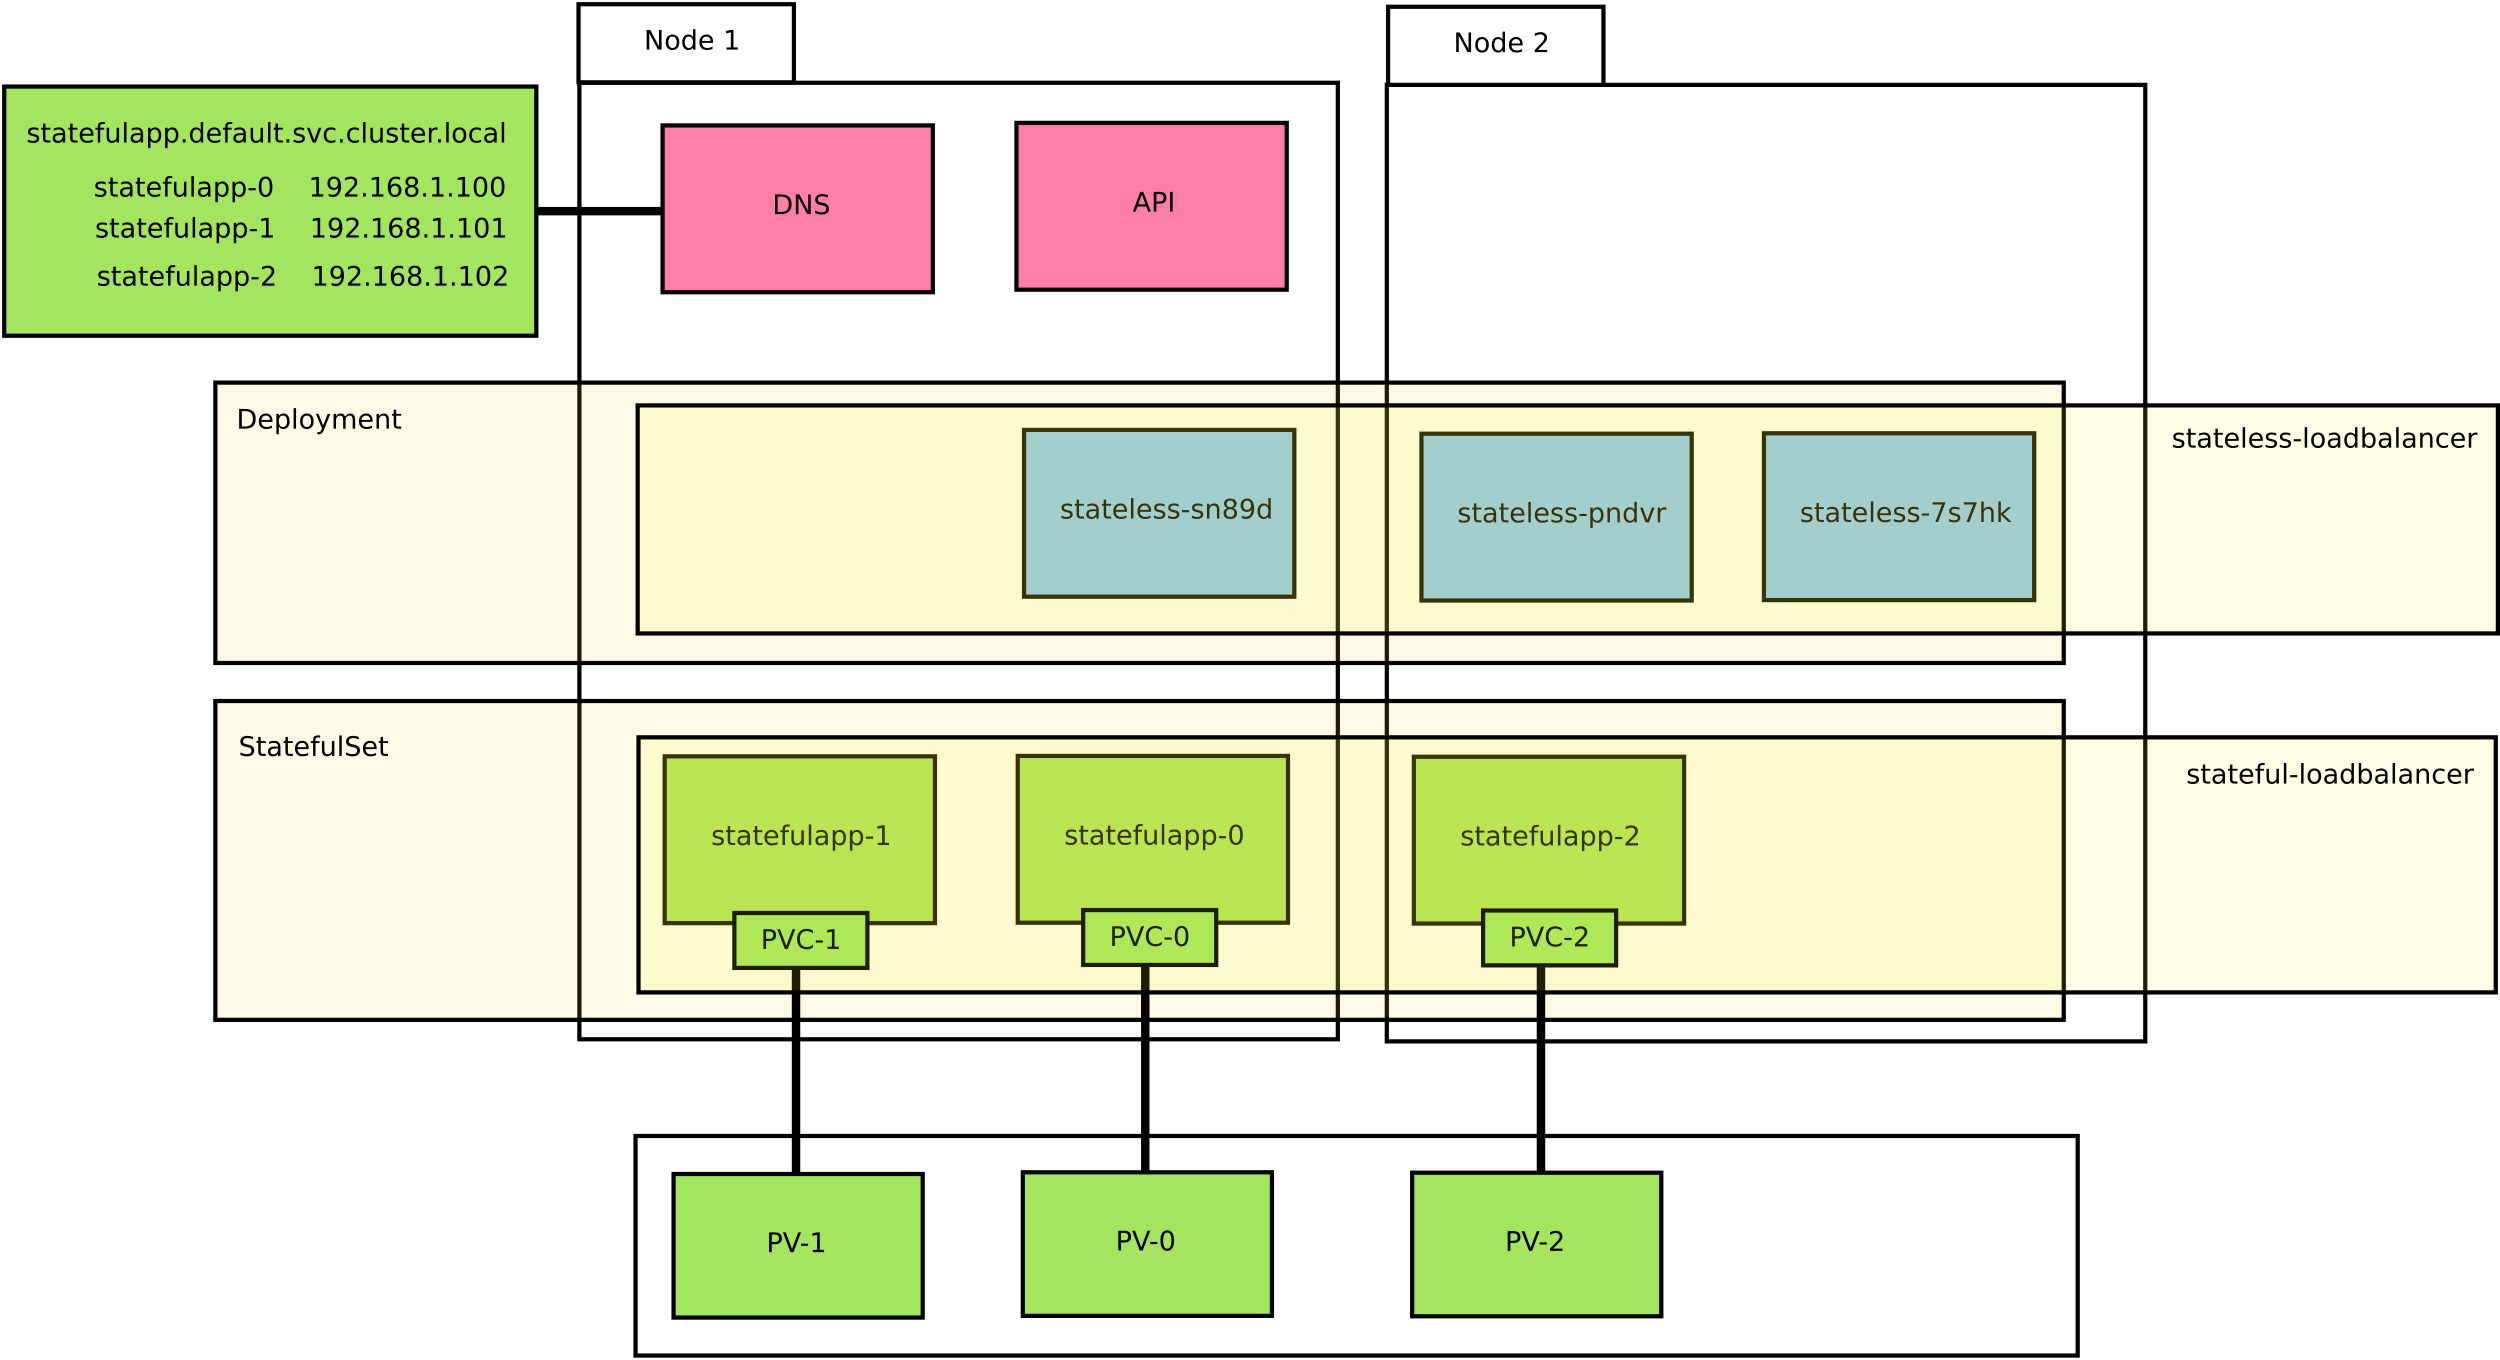 <?xml version="1.0" encoding="UTF-8"?>
<svg xmlns="http://www.w3.org/2000/svg" xmlns:xlink="http://www.w3.org/1999/xlink" width="1184pt" height="644pt" viewBox="0 0 1184 644" version="1.1">
<defs>
<g>
<symbol overflow="visible" id="glyph0-0">
<path style="stroke:none;" d="M 0.641 2.266 L 0.641 -9.016 L 7.031 -9.016 L 7.031 2.266 Z M 1.359 1.547 L 6.328 1.547 L 6.328 -8.297 L 1.359 -8.297 Z M 1.359 1.547 "/>
</symbol>
<symbol overflow="visible" id="glyph0-1">
<path style="stroke:none;" d="M 1.25 -9.328 L 2.953 -9.328 L 7.094 -1.531 L 7.094 -9.328 L 8.312 -9.328 L 8.312 0 L 6.609 0 L 2.484 -7.797 L 2.484 0 L 1.25 0 Z M 1.25 -9.328 "/>
</symbol>
<symbol overflow="visible" id="glyph0-2">
<path style="stroke:none;" d="M 3.922 -6.188 C 3.305 -6.188 2.816 -5.945 2.453 -5.469 C 2.098 -4.988 1.922 -4.332 1.922 -3.5 C 1.922 -2.656 2.098 -1.992 2.453 -1.516 C 2.805 -1.035 3.297 -0.797 3.922 -0.797 C 4.535 -0.797 5.02 -1.035 5.375 -1.516 C 5.727 -2.004 5.906 -2.664 5.906 -3.5 C 5.906 -4.32 5.727 -4.973 5.375 -5.453 C 5.02 -5.941 4.535 -6.188 3.922 -6.188 Z M 3.922 -7.172 C 4.922 -7.172 5.703 -6.844 6.266 -6.188 C 6.836 -5.539 7.125 -4.645 7.125 -3.5 C 7.125 -2.352 6.836 -1.453 6.266 -0.797 C 5.703 -0.141 4.922 0.188 3.922 0.188 C 2.91 0.188 2.117 -0.141 1.547 -0.797 C 0.984 -1.453 0.703 -2.352 0.703 -3.5 C 0.703 -4.645 0.984 -5.539 1.547 -6.188 C 2.117 -6.844 2.91 -7.172 3.922 -7.172 Z M 3.922 -7.172 "/>
</symbol>
<symbol overflow="visible" id="glyph0-3">
<path style="stroke:none;" d="M 5.812 -5.938 L 5.812 -9.719 L 6.953 -9.719 L 6.953 0 L 5.812 0 L 5.812 -1.047 C 5.57 -0.629 5.266 -0.316 4.891 -0.109 C 4.523 0.086 4.082 0.188 3.562 0.188 C 2.719 0.188 2.031 -0.148 1.5 -0.828 C 0.969 -1.504 0.703 -2.395 0.703 -3.5 C 0.703 -4.594 0.969 -5.477 1.5 -6.156 C 2.031 -6.832 2.719 -7.172 3.562 -7.172 C 4.082 -7.172 4.523 -7.066 4.891 -6.859 C 5.266 -6.66 5.57 -6.352 5.812 -5.938 Z M 1.891 -3.5 C 1.891 -2.645 2.062 -1.977 2.406 -1.5 C 2.758 -1.02 3.238 -0.781 3.844 -0.781 C 4.457 -0.781 4.938 -1.02 5.281 -1.5 C 5.633 -1.977 5.812 -2.645 5.812 -3.5 C 5.812 -4.344 5.633 -5.004 5.281 -5.484 C 4.938 -5.961 4.457 -6.203 3.844 -6.203 C 3.238 -6.203 2.758 -5.961 2.406 -5.484 C 2.062 -5.004 1.891 -4.344 1.891 -3.5 Z M 1.891 -3.5 "/>
</symbol>
<symbol overflow="visible" id="glyph0-4">
<path style="stroke:none;" d="M 7.188 -3.781 L 7.188 -3.219 L 1.906 -3.219 C 1.957 -2.426 2.195 -1.82 2.625 -1.406 C 3.051 -1 3.645 -0.797 4.406 -0.797 C 4.844 -0.797 5.27 -0.848 5.688 -0.953 C 6.102 -1.066 6.516 -1.227 6.922 -1.438 L 6.922 -0.359 C 6.516 -0.18 6.094 -0.047 5.656 0.047 C 5.219 0.141 4.781 0.188 4.344 0.188 C 3.219 0.188 2.328 -0.133 1.672 -0.781 C 1.023 -1.438 0.703 -2.32 0.703 -3.438 C 0.703 -4.582 1.008 -5.488 1.625 -6.156 C 2.25 -6.832 3.086 -7.172 4.141 -7.172 C 5.078 -7.172 5.816 -6.863 6.359 -6.25 C 6.91 -5.645 7.188 -4.82 7.188 -3.781 Z M 6.047 -4.125 C 6.035 -4.75 5.859 -5.25 5.516 -5.625 C 5.172 -6 4.719 -6.188 4.156 -6.188 C 3.508 -6.188 2.992 -6.004 2.609 -5.641 C 2.223 -5.285 2 -4.781 1.938 -4.125 Z M 6.047 -4.125 "/>
</symbol>
<symbol overflow="visible" id="glyph0-5">
<path style="stroke:none;" d=""/>
</symbol>
<symbol overflow="visible" id="glyph0-6">
<path style="stroke:none;" d="M 1.594 -1.062 L 3.656 -1.062 L 3.656 -8.172 L 1.406 -7.734 L 1.406 -8.875 L 3.641 -9.328 L 4.906 -9.328 L 4.906 -1.062 L 6.953 -1.062 L 6.953 0 L 1.594 0 Z M 1.594 -1.062 "/>
</symbol>
<symbol overflow="visible" id="glyph0-7">
<path style="stroke:none;" d="M 2.453 -1.062 L 6.859 -1.062 L 6.859 0 L 0.938 0 L 0.938 -1.062 C 1.414 -1.562 2.066 -2.227 2.891 -3.062 C 3.723 -3.895 4.242 -4.43 4.453 -4.672 C 4.859 -5.129 5.141 -5.516 5.297 -5.828 C 5.461 -6.141 5.547 -6.445 5.547 -6.75 C 5.547 -7.25 5.367 -7.656 5.016 -7.969 C 4.672 -8.281 4.219 -8.438 3.656 -8.438 C 3.258 -8.438 2.844 -8.363 2.406 -8.219 C 1.969 -8.082 1.5 -7.879 1 -7.609 L 1 -8.875 C 1.508 -9.082 1.984 -9.238 2.422 -9.344 C 2.867 -9.445 3.273 -9.5 3.641 -9.5 C 4.609 -9.5 5.379 -9.254 5.953 -8.766 C 6.523 -8.285 6.812 -7.641 6.812 -6.828 C 6.812 -6.453 6.738 -6.094 6.594 -5.75 C 6.445 -5.406 6.188 -5 5.812 -4.531 C 5.707 -4.406 5.375 -4.055 4.812 -3.484 C 4.258 -2.91 3.473 -2.102 2.453 -1.062 Z M 2.453 -1.062 "/>
</symbol>
<symbol overflow="visible" id="glyph0-8">
<path style="stroke:none;" d="M 4.375 -8.078 L 2.656 -3.438 L 6.094 -3.438 Z M 3.656 -9.328 L 5.094 -9.328 L 8.641 0 L 7.328 0 L 6.484 -2.391 L 2.281 -2.391 L 1.438 0 L 0.094 0 Z M 3.656 -9.328 "/>
</symbol>
<symbol overflow="visible" id="glyph0-9">
<path style="stroke:none;" d="M 2.516 -8.297 L 2.516 -4.781 L 4.109 -4.781 C 4.691 -4.781 5.145 -4.93 5.469 -5.234 C 5.789 -5.547 5.953 -5.984 5.953 -6.547 C 5.953 -7.098 5.789 -7.523 5.469 -7.828 C 5.145 -8.141 4.691 -8.297 4.109 -8.297 Z M 1.25 -9.328 L 4.109 -9.328 C 5.148 -9.328 5.938 -9.086 6.469 -8.609 C 7.008 -8.141 7.281 -7.453 7.281 -6.547 C 7.281 -5.617 7.008 -4.922 6.469 -4.453 C 5.938 -3.984 5.148 -3.75 4.109 -3.75 L 2.516 -3.75 L 2.516 0 L 1.25 0 Z M 1.25 -9.328 "/>
</symbol>
<symbol overflow="visible" id="glyph0-10">
<path style="stroke:none;" d="M 1.25 -9.328 L 2.516 -9.328 L 2.516 0 L 1.25 0 Z M 1.25 -9.328 "/>
</symbol>
<symbol overflow="visible" id="glyph0-11">
<path style="stroke:none;" d="M 2.516 -8.297 L 2.516 -1.031 L 4.047 -1.031 C 5.328 -1.031 6.266 -1.32 6.859 -1.906 C 7.461 -2.488 7.766 -3.41 7.766 -4.672 C 7.766 -5.922 7.461 -6.836 6.859 -7.422 C 6.266 -8.004 5.328 -8.297 4.047 -8.297 Z M 1.25 -9.328 L 3.844 -9.328 C 5.656 -9.328 6.984 -8.953 7.828 -8.203 C 8.672 -7.453 9.094 -6.273 9.094 -4.672 C 9.094 -3.066 8.664 -1.883 7.812 -1.125 C 6.969 -0.375 5.645 0 3.844 0 L 1.25 0 Z M 1.25 -9.328 "/>
</symbol>
<symbol overflow="visible" id="glyph0-12">
<path style="stroke:none;" d="M 6.844 -9.016 L 6.844 -7.797 C 6.363 -8.023 5.91 -8.191 5.484 -8.297 C 5.066 -8.41 4.66 -8.469 4.266 -8.469 C 3.578 -8.469 3.047 -8.332 2.672 -8.062 C 2.297 -7.801 2.109 -7.426 2.109 -6.938 C 2.109 -6.52 2.234 -6.207 2.484 -6 C 2.734 -5.789 3.203 -5.625 3.891 -5.5 L 4.656 -5.344 C 5.594 -5.156 6.285 -4.836 6.734 -4.391 C 7.18 -3.941 7.406 -3.336 7.406 -2.578 C 7.406 -1.672 7.102 -0.984 6.5 -0.516 C 5.895 -0.047 5.008 0.188 3.844 0.188 C 3.395 0.188 2.922 0.133 2.422 0.031 C 1.93 -0.07 1.414 -0.219 0.875 -0.406 L 0.875 -1.719 C 1.395 -1.426 1.898 -1.207 2.391 -1.062 C 2.879 -0.914 3.363 -0.844 3.844 -0.844 C 4.562 -0.844 5.113 -0.984 5.5 -1.266 C 5.895 -1.547 6.094 -1.953 6.094 -2.484 C 6.094 -2.941 5.953 -3.297 5.672 -3.547 C 5.391 -3.805 4.926 -4.004 4.281 -4.141 L 3.516 -4.281 C 2.578 -4.469 1.895 -4.758 1.469 -5.156 C 1.051 -5.562 0.844 -6.117 0.844 -6.828 C 0.844 -7.66 1.133 -8.312 1.719 -8.781 C 2.301 -9.258 3.102 -9.5 4.125 -9.5 C 4.562 -9.5 5.004 -9.457 5.453 -9.375 C 5.91 -9.301 6.375 -9.18 6.844 -9.016 Z M 6.844 -9.016 "/>
</symbol>
<symbol overflow="visible" id="glyph0-13">
<path style="stroke:none;" d="M 5.672 -6.797 L 5.672 -5.703 C 5.348 -5.867 5.008 -5.992 4.656 -6.078 C 4.301 -6.16 3.938 -6.203 3.562 -6.203 C 3 -6.203 2.57 -6.113 2.281 -5.938 C 2 -5.77 1.859 -5.508 1.859 -5.156 C 1.859 -4.883 1.957 -4.672 2.156 -4.516 C 2.363 -4.367 2.773 -4.227 3.391 -4.094 L 3.781 -4 C 4.602 -3.832 5.188 -3.586 5.531 -3.266 C 5.875 -2.941 6.047 -2.5 6.047 -1.938 C 6.047 -1.281 5.785 -0.758 5.266 -0.375 C 4.754 0 4.051 0.188 3.156 0.188 C 2.781 0.188 2.391 0.148 1.984 0.078 C 1.578 0.004 1.145 -0.102 0.688 -0.25 L 0.688 -1.438 C 1.113 -1.219 1.531 -1.051 1.938 -0.938 C 2.352 -0.832 2.766 -0.781 3.172 -0.781 C 3.711 -0.781 4.129 -0.875 4.422 -1.062 C 4.711 -1.25 4.859 -1.508 4.859 -1.844 C 4.859 -2.156 4.754 -2.395 4.547 -2.562 C 4.336 -2.727 3.875 -2.891 3.156 -3.047 L 2.766 -3.141 C 2.047 -3.285 1.531 -3.516 1.219 -3.828 C 0.906 -4.141 0.75 -4.566 0.75 -5.109 C 0.75 -5.766 0.977 -6.27 1.438 -6.625 C 1.906 -6.988 2.57 -7.172 3.438 -7.172 C 3.852 -7.172 4.25 -7.141 4.625 -7.078 C 5 -7.016 5.348 -6.922 5.672 -6.797 Z M 5.672 -6.797 "/>
</symbol>
<symbol overflow="visible" id="glyph0-14">
<path style="stroke:none;" d="M 2.344 -8.984 L 2.344 -7 L 4.719 -7 L 4.719 -6.109 L 2.344 -6.109 L 2.344 -2.312 C 2.344 -1.738 2.422 -1.367 2.578 -1.203 C 2.734 -1.047 3.051 -0.969 3.531 -0.969 L 4.719 -0.969 L 4.719 0 L 3.531 0 C 2.645 0 2.031 -0.164 1.688 -0.5 C 1.352 -0.832 1.188 -1.438 1.188 -2.312 L 1.188 -6.109 L 0.344 -6.109 L 0.344 -7 L 1.188 -7 L 1.188 -8.984 Z M 2.344 -8.984 "/>
</symbol>
<symbol overflow="visible" id="glyph0-15">
<path style="stroke:none;" d="M 4.391 -3.516 C 3.461 -3.516 2.816 -3.406 2.453 -3.188 C 2.098 -2.977 1.922 -2.617 1.922 -2.109 C 1.922 -1.703 2.051 -1.379 2.312 -1.141 C 2.582 -0.898 2.953 -0.781 3.422 -0.781 C 4.055 -0.781 4.566 -1.004 4.953 -1.453 C 5.336 -1.91 5.531 -2.516 5.531 -3.266 L 5.531 -3.516 Z M 6.672 -4 L 6.672 0 L 5.531 0 L 5.531 -1.062 C 5.27 -0.633 4.941 -0.316 4.547 -0.109 C 4.16 0.086 3.68 0.188 3.109 0.188 C 2.391 0.188 1.816 -0.016 1.391 -0.422 C 0.973 -0.828 0.766 -1.363 0.766 -2.031 C 0.766 -2.82 1.023 -3.414 1.547 -3.812 C 2.078 -4.219 2.867 -4.422 3.922 -4.422 L 5.531 -4.422 L 5.531 -4.531 C 5.531 -5.062 5.352 -5.469 5 -5.75 C 4.656 -6.039 4.172 -6.188 3.547 -6.188 C 3.141 -6.188 2.75 -6.141 2.375 -6.047 C 2 -5.953 1.633 -5.812 1.281 -5.625 L 1.281 -6.672 C 1.695 -6.836 2.102 -6.961 2.5 -7.047 C 2.895 -7.129 3.281 -7.172 3.656 -7.172 C 4.676 -7.172 5.43 -6.906 5.922 -6.375 C 6.422 -5.852 6.672 -5.062 6.672 -4 Z M 6.672 -4 "/>
</symbol>
<symbol overflow="visible" id="glyph0-16">
<path style="stroke:none;" d="M 1.203 -9.719 L 2.359 -9.719 L 2.359 0 L 1.203 0 Z M 1.203 -9.719 "/>
</symbol>
<symbol overflow="visible" id="glyph0-17">
<path style="stroke:none;" d="M 0.625 -4.016 L 4 -4.016 L 4 -3 L 0.625 -3 Z M 0.625 -4.016 "/>
</symbol>
<symbol overflow="visible" id="glyph0-18">
<path style="stroke:none;" d="M 1.047 -9.328 L 7.047 -9.328 L 7.047 -8.797 L 3.656 0 L 2.344 0 L 5.531 -8.266 L 1.047 -8.266 Z M 1.047 -9.328 "/>
</symbol>
<symbol overflow="visible" id="glyph0-19">
<path style="stroke:none;" d="M 7.016 -4.219 L 7.016 0 L 5.875 0 L 5.875 -4.188 C 5.875 -4.852 5.742 -5.348 5.484 -5.672 C 5.223 -6.004 4.836 -6.172 4.328 -6.172 C 3.703 -6.172 3.207 -5.973 2.844 -5.578 C 2.488 -5.18 2.312 -4.641 2.312 -3.953 L 2.312 0 L 1.156 0 L 1.156 -9.719 L 2.312 -9.719 L 2.312 -5.906 C 2.594 -6.332 2.914 -6.648 3.281 -6.859 C 3.656 -7.066 4.086 -7.172 4.578 -7.172 C 5.379 -7.172 5.984 -6.922 6.391 -6.422 C 6.805 -5.922 7.016 -5.188 7.016 -4.219 Z M 7.016 -4.219 "/>
</symbol>
<symbol overflow="visible" id="glyph0-20">
<path style="stroke:none;" d="M 1.156 -9.719 L 2.312 -9.719 L 2.312 -3.984 L 5.75 -7 L 7.219 -7 L 3.5 -3.719 L 7.375 0 L 5.875 0 L 2.312 -3.422 L 2.312 0 L 1.156 0 Z M 1.156 -9.719 "/>
</symbol>
<symbol overflow="visible" id="glyph0-21">
<path style="stroke:none;" d="M 2.312 -1.047 L 2.312 2.656 L 1.156 2.656 L 1.156 -7 L 2.312 -7 L 2.312 -5.938 C 2.562 -6.352 2.867 -6.66 3.234 -6.859 C 3.598 -7.066 4.039 -7.172 4.562 -7.172 C 5.406 -7.172 6.094 -6.832 6.625 -6.156 C 7.156 -5.477 7.422 -4.594 7.422 -3.5 C 7.422 -2.395 7.156 -1.504 6.625 -0.828 C 6.094 -0.148 5.406 0.188 4.562 0.188 C 4.039 0.188 3.598 0.086 3.234 -0.109 C 2.867 -0.316 2.562 -0.629 2.312 -1.047 Z M 6.234 -3.5 C 6.234 -4.344 6.055 -5.004 5.703 -5.484 C 5.359 -5.961 4.883 -6.203 4.281 -6.203 C 3.664 -6.203 3.18 -5.961 2.828 -5.484 C 2.484 -5.004 2.312 -4.344 2.312 -3.5 C 2.312 -2.645 2.484 -1.977 2.828 -1.5 C 3.18 -1.02 3.664 -0.781 4.281 -0.781 C 4.883 -0.781 5.359 -1.02 5.703 -1.5 C 6.055 -1.977 6.234 -2.645 6.234 -3.5 Z M 6.234 -3.5 "/>
</symbol>
<symbol overflow="visible" id="glyph0-22">
<path style="stroke:none;" d="M 7.016 -4.219 L 7.016 0 L 5.875 0 L 5.875 -4.188 C 5.875 -4.852 5.742 -5.348 5.484 -5.672 C 5.223 -6.004 4.836 -6.172 4.328 -6.172 C 3.703 -6.172 3.207 -5.973 2.844 -5.578 C 2.488 -5.18 2.312 -4.641 2.312 -3.953 L 2.312 0 L 1.156 0 L 1.156 -7 L 2.312 -7 L 2.312 -5.906 C 2.594 -6.332 2.914 -6.648 3.281 -6.859 C 3.656 -7.066 4.086 -7.172 4.578 -7.172 C 5.379 -7.172 5.984 -6.922 6.391 -6.422 C 6.805 -5.922 7.016 -5.188 7.016 -4.219 Z M 7.016 -4.219 "/>
</symbol>
<symbol overflow="visible" id="glyph0-23">
<path style="stroke:none;" d="M 0.375 -7 L 1.594 -7 L 3.781 -1.125 L 5.969 -7 L 7.188 -7 L 4.562 0 L 3 0 Z M 0.375 -7 "/>
</symbol>
<symbol overflow="visible" id="glyph0-24">
<path style="stroke:none;" d="M 5.266 -5.922 C 5.129 -5.992 4.984 -6.047 4.828 -6.078 C 4.68 -6.117 4.52 -6.141 4.344 -6.141 C 3.688 -6.141 3.18 -5.926 2.828 -5.5 C 2.484 -5.082 2.312 -4.477 2.312 -3.688 L 2.312 0 L 1.156 0 L 1.156 -7 L 2.312 -7 L 2.312 -5.906 C 2.562 -6.332 2.879 -6.648 3.266 -6.859 C 3.648 -7.066 4.117 -7.172 4.672 -7.172 C 4.754 -7.172 4.844 -7.164 4.938 -7.156 C 5.031 -7.145 5.133 -7.129 5.25 -7.109 Z M 5.266 -5.922 "/>
</symbol>
<symbol overflow="visible" id="glyph0-25">
<path style="stroke:none;" d="M 4.062 -4.438 C 3.469 -4.438 3 -4.273 2.656 -3.953 C 2.312 -3.629 2.141 -3.188 2.141 -2.625 C 2.141 -2.062 2.312 -1.617 2.656 -1.297 C 3 -0.973 3.469 -0.812 4.062 -0.812 C 4.664 -0.812 5.141 -0.973 5.484 -1.297 C 5.828 -1.617 6 -2.062 6 -2.625 C 6 -3.188 5.828 -3.629 5.484 -3.953 C 5.141 -4.273 4.664 -4.438 4.062 -4.438 Z M 2.812 -4.969 C 2.27 -5.102 1.848 -5.352 1.547 -5.719 C 1.242 -6.094 1.094 -6.547 1.094 -7.078 C 1.094 -7.828 1.359 -8.414 1.891 -8.844 C 2.422 -9.281 3.145 -9.5 4.062 -9.5 C 5 -9.5 5.727 -9.281 6.25 -8.844 C 6.781 -8.414 7.047 -7.828 7.047 -7.078 C 7.047 -6.547 6.895 -6.094 6.594 -5.719 C 6.289 -5.352 5.875 -5.102 5.344 -4.969 C 5.945 -4.82 6.414 -4.539 6.75 -4.125 C 7.094 -3.719 7.266 -3.219 7.266 -2.625 C 7.266 -1.719 6.988 -1.02 6.438 -0.531 C 5.883 -0.051 5.094 0.188 4.062 0.188 C 3.039 0.188 2.254 -0.051 1.703 -0.531 C 1.148 -1.02 0.875 -1.719 0.875 -2.625 C 0.875 -3.219 1.039 -3.719 1.375 -4.125 C 1.719 -4.539 2.195 -4.82 2.812 -4.969 Z M 2.344 -6.953 C 2.344 -6.473 2.492 -6.098 2.797 -5.828 C 3.098 -5.555 3.52 -5.422 4.062 -5.422 C 4.602 -5.422 5.023 -5.555 5.328 -5.828 C 5.641 -6.098 5.797 -6.473 5.797 -6.953 C 5.797 -7.441 5.641 -7.82 5.328 -8.094 C 5.023 -8.363 4.602 -8.5 4.062 -8.5 C 3.52 -8.5 3.098 -8.363 2.797 -8.094 C 2.492 -7.82 2.344 -7.441 2.344 -6.953 Z M 2.344 -6.953 "/>
</symbol>
<symbol overflow="visible" id="glyph0-26">
<path style="stroke:none;" d="M 1.406 -0.188 L 1.406 -1.344 C 1.719 -1.195 2.035 -1.082 2.359 -1 C 2.691 -0.914 3.016 -0.875 3.328 -0.875 C 4.16 -0.875 4.797 -1.156 5.234 -1.719 C 5.672 -2.281 5.922 -3.133 5.984 -4.281 C 5.742 -3.914 5.438 -3.633 5.062 -3.438 C 4.695 -3.25 4.289 -3.156 3.844 -3.156 C 2.906 -3.156 2.164 -3.438 1.625 -4 C 1.082 -4.57 0.812 -5.348 0.812 -6.328 C 0.812 -7.285 1.094 -8.051 1.656 -8.625 C 2.219 -9.207 2.973 -9.5 3.922 -9.5 C 4.992 -9.5 5.812 -9.082 6.375 -8.25 C 6.945 -7.426 7.234 -6.227 7.234 -4.656 C 7.234 -3.188 6.883 -2.008 6.188 -1.125 C 5.5 -0.25 4.562 0.188 3.375 0.188 C 3.062 0.188 2.742 0.156 2.422 0.094 C 2.098 0.031 1.758 -0.062 1.406 -0.188 Z M 3.922 -4.156 C 4.484 -4.156 4.93 -4.348 5.266 -4.734 C 5.598 -5.117 5.766 -5.648 5.766 -6.328 C 5.766 -6.992 5.598 -7.52 5.266 -7.906 C 4.93 -8.301 4.484 -8.5 3.922 -8.5 C 3.348 -8.5 2.895 -8.301 2.562 -7.906 C 2.238 -7.52 2.078 -6.992 2.078 -6.328 C 2.078 -5.648 2.238 -5.117 2.562 -4.734 C 2.895 -4.348 3.348 -4.156 3.922 -4.156 Z M 3.922 -4.156 "/>
</symbol>
<symbol overflow="visible" id="glyph0-27">
<path style="stroke:none;" d="M 4.125 0.656 C 3.789 1.488 3.469 2.031 3.156 2.281 C 2.852 2.531 2.445 2.656 1.938 2.656 L 1.016 2.656 L 1.016 1.703 L 1.688 1.703 C 2 1.703 2.242 1.625 2.422 1.469 C 2.598 1.32 2.789 0.969 3 0.406 L 3.219 -0.109 L 0.375 -7 L 1.594 -7 L 3.781 -1.531 L 5.969 -7 L 7.188 -7 Z M 4.125 0.656 "/>
</symbol>
<symbol overflow="visible" id="glyph0-28">
<path style="stroke:none;" d="M 6.656 -5.656 C 6.938 -6.164 7.273 -6.547 7.672 -6.797 C 8.078 -7.047 8.551 -7.172 9.094 -7.172 C 9.82 -7.172 10.383 -6.914 10.781 -6.406 C 11.176 -5.895 11.375 -5.164 11.375 -4.219 L 11.375 0 L 10.219 0 L 10.219 -4.188 C 10.219 -4.852 10.098 -5.348 9.859 -5.672 C 9.629 -6.004 9.27 -6.172 8.781 -6.172 C 8.188 -6.172 7.711 -5.973 7.359 -5.578 C 7.016 -5.18 6.844 -4.641 6.844 -3.953 L 6.844 0 L 5.688 0 L 5.688 -4.188 C 5.688 -4.863 5.566 -5.363 5.328 -5.688 C 5.098 -6.008 4.734 -6.172 4.234 -6.172 C 3.648 -6.172 3.18 -5.969 2.828 -5.562 C 2.484 -5.164 2.312 -4.629 2.312 -3.953 L 2.312 0 L 1.156 0 L 1.156 -7 L 2.312 -7 L 2.312 -5.906 C 2.582 -6.332 2.898 -6.648 3.266 -6.859 C 3.629 -7.066 4.062 -7.172 4.562 -7.172 C 5.07 -7.172 5.504 -7.039 5.859 -6.781 C 6.223 -6.52 6.488 -6.145 6.656 -5.656 Z M 6.656 -5.656 "/>
</symbol>
<symbol overflow="visible" id="glyph0-29">
<path style="stroke:none;" d="M 4.75 -9.719 L 4.75 -8.766 L 3.656 -8.766 C 3.238 -8.766 2.945 -8.68 2.781 -8.516 C 2.625 -8.348 2.547 -8.047 2.547 -7.609 L 2.547 -7 L 4.438 -7 L 4.438 -6.109 L 2.547 -6.109 L 2.547 0 L 1.391 0 L 1.391 -6.109 L 0.297 -6.109 L 0.297 -7 L 1.391 -7 L 1.391 -7.484 C 1.391 -8.266 1.57 -8.832 1.938 -9.188 C 2.301 -9.539 2.875 -9.719 3.656 -9.719 Z M 4.75 -9.719 "/>
</symbol>
<symbol overflow="visible" id="glyph0-30">
<path style="stroke:none;" d="M 1.094 -2.766 L 1.094 -7 L 2.234 -7 L 2.234 -2.812 C 2.234 -2.145 2.363 -1.645 2.625 -1.312 C 2.883 -0.977 3.27 -0.812 3.781 -0.812 C 4.406 -0.812 4.895 -1.008 5.25 -1.406 C 5.613 -1.801 5.797 -2.344 5.797 -3.031 L 5.797 -7 L 6.953 -7 L 6.953 0 L 5.797 0 L 5.797 -1.078 C 5.516 -0.648 5.191 -0.332 4.828 -0.125 C 4.461 0.082 4.035 0.188 3.547 0.188 C 2.742 0.188 2.133 -0.062 1.719 -0.562 C 1.301 -1.062 1.094 -1.797 1.094 -2.766 Z M 3.984 -7.172 Z M 3.984 -7.172 "/>
</symbol>
<symbol overflow="visible" id="glyph0-31">
<path style="stroke:none;" d="M 4.062 -8.5 C 3.414 -8.5 2.926 -8.176 2.594 -7.531 C 2.27 -6.895 2.109 -5.938 2.109 -4.656 C 2.109 -3.375 2.27 -2.41 2.594 -1.766 C 2.926 -1.129 3.414 -0.812 4.062 -0.812 C 4.719 -0.812 5.207 -1.129 5.531 -1.766 C 5.863 -2.41 6.031 -3.375 6.031 -4.656 C 6.031 -5.938 5.863 -6.895 5.531 -7.531 C 5.207 -8.176 4.719 -8.5 4.062 -8.5 Z M 4.062 -9.5 C 5.113 -9.5 5.914 -9.082 6.469 -8.25 C 7.02 -7.426 7.297 -6.227 7.297 -4.656 C 7.297 -3.082 7.02 -1.879 6.469 -1.047 C 5.914 -0.223 5.113 0.188 4.062 0.188 C 3.02 0.188 2.223 -0.223 1.672 -1.047 C 1.117 -1.879 0.844 -3.082 0.844 -4.656 C 0.844 -6.227 1.117 -7.426 1.672 -8.25 C 2.223 -9.082 3.02 -9.5 4.062 -9.5 Z M 4.062 -9.5 "/>
</symbol>
<symbol overflow="visible" id="glyph0-32">
<path style="stroke:none;" d="M 3.656 0 L 0.094 -9.328 L 1.422 -9.328 L 4.375 -1.469 L 7.328 -9.328 L 8.641 -9.328 L 5.094 0 Z M 3.656 0 "/>
</symbol>
<symbol overflow="visible" id="glyph0-33">
<path style="stroke:none;" d="M 8.234 -8.609 L 8.234 -7.281 C 7.816 -7.676 7.363 -7.969 6.875 -8.156 C 6.395 -8.352 5.883 -8.453 5.344 -8.453 C 4.281 -8.453 3.461 -8.125 2.891 -7.469 C 2.328 -6.82 2.047 -5.883 2.047 -4.656 C 2.047 -3.426 2.328 -2.484 2.891 -1.828 C 3.461 -1.18 4.281 -0.859 5.344 -0.859 C 5.883 -0.859 6.395 -0.953 6.875 -1.141 C 7.363 -1.336 7.816 -1.633 8.234 -2.031 L 8.234 -0.719 C 7.797 -0.414 7.328 -0.188 6.828 -0.031 C 6.336 0.113 5.82 0.188 5.281 0.188 C 3.863 0.188 2.75 -0.242 1.938 -1.109 C 1.125 -1.973 0.719 -3.156 0.719 -4.656 C 0.719 -6.156 1.125 -7.336 1.938 -8.203 C 2.75 -9.066 3.863 -9.5 5.281 -9.5 C 5.832 -9.5 6.352 -9.422 6.844 -9.266 C 7.344 -9.117 7.805 -8.898 8.234 -8.609 Z M 8.234 -8.609 "/>
</symbol>
<symbol overflow="visible" id="glyph0-34">
<path style="stroke:none;" d="M 1.375 -1.594 L 2.688 -1.594 L 2.688 0 L 1.375 0 Z M 1.375 -1.594 "/>
</symbol>
<symbol overflow="visible" id="glyph0-35">
<path style="stroke:none;" d="M 6.25 -6.734 L 6.25 -5.656 C 5.914 -5.832 5.586 -5.961 5.266 -6.047 C 4.941 -6.141 4.613 -6.188 4.281 -6.188 C 3.531 -6.188 2.945 -5.953 2.531 -5.484 C 2.125 -5.016 1.922 -4.352 1.922 -3.5 C 1.922 -2.645 2.125 -1.977 2.531 -1.5 C 2.945 -1.031 3.531 -0.797 4.281 -0.797 C 4.613 -0.797 4.941 -0.836 5.266 -0.922 C 5.586 -1.016 5.914 -1.148 6.25 -1.328 L 6.25 -0.266 C 5.926 -0.117 5.594 -0.008 5.25 0.062 C 4.906 0.145 4.539 0.188 4.156 0.188 C 3.094 0.188 2.25 -0.145 1.625 -0.812 C 1.008 -1.477 0.703 -2.375 0.703 -3.5 C 0.703 -4.633 1.016 -5.531 1.641 -6.188 C 2.273 -6.844 3.133 -7.172 4.219 -7.172 C 4.57 -7.172 4.914 -7.133 5.25 -7.062 C 5.594 -6.988 5.926 -6.879 6.25 -6.734 Z M 6.25 -6.734 "/>
</symbol>
<symbol overflow="visible" id="glyph0-36">
<path style="stroke:none;" d="M 4.219 -5.172 C 3.656 -5.172 3.207 -4.973 2.875 -4.578 C 2.539 -4.191 2.375 -3.664 2.375 -3 C 2.375 -2.32 2.539 -1.785 2.875 -1.391 C 3.207 -1.004 3.656 -0.812 4.219 -0.812 C 4.789 -0.812 5.238 -1.004 5.562 -1.391 C 5.895 -1.785 6.062 -2.32 6.062 -3 C 6.062 -3.664 5.895 -4.191 5.562 -4.578 C 5.238 -4.973 4.789 -5.172 4.219 -5.172 Z M 6.734 -9.125 L 6.734 -7.969 C 6.41 -8.125 6.086 -8.238 5.766 -8.312 C 5.441 -8.395 5.125 -8.438 4.812 -8.438 C 3.977 -8.438 3.344 -8.156 2.906 -7.594 C 2.469 -7.031 2.219 -6.18 2.156 -5.047 C 2.395 -5.41 2.695 -5.688 3.062 -5.875 C 3.438 -6.07 3.848 -6.172 4.297 -6.172 C 5.234 -6.172 5.973 -5.883 6.516 -5.312 C 7.055 -4.75 7.328 -3.977 7.328 -3 C 7.328 -2.039 7.047 -1.27 6.484 -0.688 C 5.922 -0.102 5.164 0.188 4.219 0.188 C 3.145 0.188 2.32 -0.223 1.75 -1.047 C 1.176 -1.879 0.891 -3.082 0.891 -4.656 C 0.891 -6.125 1.238 -7.297 1.938 -8.172 C 2.645 -9.055 3.586 -9.5 4.766 -9.5 C 5.078 -9.5 5.395 -9.469 5.719 -9.406 C 6.039 -9.344 6.379 -9.25 6.734 -9.125 Z M 6.734 -9.125 "/>
</symbol>
<symbol overflow="visible" id="glyph0-37">
<path style="stroke:none;" d="M 6.234 -3.5 C 6.234 -4.344 6.055 -5.004 5.703 -5.484 C 5.359 -5.961 4.883 -6.203 4.281 -6.203 C 3.664 -6.203 3.18 -5.961 2.828 -5.484 C 2.484 -5.004 2.312 -4.344 2.312 -3.5 C 2.312 -2.645 2.484 -1.977 2.828 -1.5 C 3.18 -1.02 3.664 -0.781 4.281 -0.781 C 4.883 -0.781 5.359 -1.02 5.703 -1.5 C 6.055 -1.977 6.234 -2.645 6.234 -3.5 Z M 2.312 -5.938 C 2.562 -6.352 2.867 -6.66 3.234 -6.859 C 3.598 -7.066 4.039 -7.172 4.562 -7.172 C 5.406 -7.172 6.094 -6.832 6.625 -6.156 C 7.156 -5.477 7.422 -4.594 7.422 -3.5 C 7.422 -2.395 7.156 -1.504 6.625 -0.828 C 6.094 -0.148 5.406 0.188 4.562 0.188 C 4.039 0.188 3.598 0.086 3.234 -0.109 C 2.867 -0.316 2.562 -0.629 2.312 -1.047 L 2.312 0 L 1.156 0 L 1.156 -9.719 L 2.312 -9.719 Z M 2.312 -5.938 "/>
</symbol>
</g>
</defs>
<g id="surface865797">
<rect x="0" y="0" width="1184" height="644" style="fill:rgb(100%,100%,100%);fill-opacity:1;stroke:none;"/>
<path style="fill-rule:evenodd;fill:rgb(100%,100%,100%);fill-opacity:1;stroke-width:0.1;stroke-linecap:butt;stroke-linejoin:miter;stroke:rgb(0%,0%,0%);stroke-opacity:1;stroke-miterlimit:10;" d="M 30.34 10.96 L 48.3 10.96 L 48.3 33.61 L 30.34 33.61 Z M 30.34 10.96 " transform="matrix(20,0,0,20,49.998,-179)"/>
<path style="fill-rule:evenodd;fill:rgb(100%,100%,100%);fill-opacity:1;stroke-width:0.1;stroke-linecap:butt;stroke-linejoin:miter;stroke:rgb(0%,0%,0%);stroke-opacity:1;stroke-miterlimit:10;" d="M 11.22 10.91 L 29.18 10.91 L 29.18 33.56 L 11.22 33.56 Z M 11.22 10.91 " transform="matrix(20,0,0,20,49.998,-179)"/>
<path style="fill-rule:evenodd;fill:rgb(100%,100%,100%);fill-opacity:1;stroke-width:0.1;stroke-linecap:butt;stroke-linejoin:miter;stroke:rgb(0%,0%,0%);stroke-opacity:1;stroke-miterlimit:10;" d="M 11.2 9.05 L 16.3 9.05 L 16.3 10.9 L 11.2 10.9 Z M 11.2 9.05 " transform="matrix(20,0,0,20,49.998,-179)"/>
<g style="fill:rgb(0%,0%,0%);fill-opacity:1;">
  <use xlink:href="#glyph0-1" x="305" y="23.506"/>
  <use xlink:href="#glyph0-2" x="314.575" y="23.506"/>
  <use xlink:href="#glyph0-3" x="322.406" y="23.506"/>
  <use xlink:href="#glyph0-4" x="330.531" y="23.506"/>
  <use xlink:href="#glyph0-5" x="338.406" y="23.506"/>
  <use xlink:href="#glyph0-6" x="342.475" y="23.506"/>
</g>
<path style="fill-rule:evenodd;fill:rgb(100%,100%,100%);fill-opacity:1;stroke-width:0.1;stroke-linecap:butt;stroke-linejoin:miter;stroke:rgb(0%,0%,0%);stroke-opacity:1;stroke-miterlimit:10;" d="M 30.37 9.11 L 35.47 9.11 L 35.47 10.96 L 30.37 10.96 Z M 30.37 9.11 " transform="matrix(20,0,0,20,49.998,-179)"/>
<g style="fill:rgb(0%,0%,0%);fill-opacity:1;">
  <use xlink:href="#glyph0-1" x="688.398" y="24.705"/>
  <use xlink:href="#glyph0-2" x="697.973" y="24.705"/>
  <use xlink:href="#glyph0-3" x="705.805" y="24.705"/>
  <use xlink:href="#glyph0-4" x="713.93" y="24.705"/>
  <use xlink:href="#glyph0-5" x="721.804" y="24.705"/>
  <use xlink:href="#glyph0-7" x="725.873" y="24.705"/>
</g>
<path style="fill-rule:evenodd;fill:rgb(100%,49.804%,66.275%);fill-opacity:1;stroke-width:0.1;stroke-linecap:butt;stroke-linejoin:miter;stroke:rgb(0%,0%,0%);stroke-opacity:1;stroke-miterlimit:10;" d="M 21.57 11.86 L 27.97 11.86 L 27.97 15.81 L 21.57 15.81 Z M 21.57 11.86 " transform="matrix(20,0,0,20,49.998,-179)"/>
<g style="fill:rgb(0%,0%,0%);fill-opacity:1;">
  <use xlink:href="#glyph0-8" x="536.398" y="100.205"/>
  <use xlink:href="#glyph0-9" x="545.155" y="100.205"/>
  <use xlink:href="#glyph0-10" x="552.873" y="100.205"/>
</g>
<path style="fill-rule:evenodd;fill:rgb(100%,49.804%,66.275%);fill-opacity:1;stroke-width:0.1;stroke-linecap:butt;stroke-linejoin:miter;stroke:rgb(0%,0%,0%);stroke-opacity:1;stroke-miterlimit:10;" d="M 13.19 11.92 L 19.59 11.92 L 19.59 15.87 L 13.19 15.87 Z M 13.19 11.92 " transform="matrix(20,0,0,20,49.998,-179)"/>
<g style="fill:rgb(0%,0%,0%);fill-opacity:1;">
  <use xlink:href="#glyph0-11" x="365.797" y="101.404"/>
  <use xlink:href="#glyph0-1" x="375.653" y="101.404"/>
  <use xlink:href="#glyph0-12" x="385.228" y="101.404"/>
</g>
<path style="fill-rule:evenodd;fill:rgb(53.333%,78.039%,100%);fill-opacity:1;stroke-width:0.1;stroke-linecap:butt;stroke-linejoin:miter;stroke:rgb(0%,0%,0%);stroke-opacity:1;stroke-miterlimit:10;" d="M 39.27 19.21 L 45.67 19.21 L 45.67 23.16 L 39.27 23.16 Z M 39.27 19.21 " transform="matrix(20,0,0,20,49.998,-179)"/>
<g style="fill:rgb(0%,0%,0%);fill-opacity:1;">
  <use xlink:href="#glyph0-13" x="852.398" y="247.205"/>
  <use xlink:href="#glyph0-14" x="859.067" y="247.205"/>
  <use xlink:href="#glyph0-15" x="864.086" y="247.205"/>
  <use xlink:href="#glyph0-14" x="871.929" y="247.205"/>
  <use xlink:href="#glyph0-4" x="876.948" y="247.205"/>
  <use xlink:href="#glyph0-16" x="884.823" y="247.205"/>
  <use xlink:href="#glyph0-4" x="888.379" y="247.205"/>
  <use xlink:href="#glyph0-13" x="896.254" y="247.205"/>
  <use xlink:href="#glyph0-13" x="902.923" y="247.205"/>
  <use xlink:href="#glyph0-17" x="909.591" y="247.205"/>
  <use xlink:href="#glyph0-18" x="914.21" y="247.205"/>
  <use xlink:href="#glyph0-13" x="922.354" y="247.205"/>
  <use xlink:href="#glyph0-18" x="929.022" y="247.205"/>
  <use xlink:href="#glyph0-19" x="937.166" y="247.205"/>
  <use xlink:href="#glyph0-20" x="945.278" y="247.205"/>
</g>
<path style="fill-rule:evenodd;fill:rgb(53.333%,78.039%,100%);fill-opacity:1;stroke-width:0.1;stroke-linecap:butt;stroke-linejoin:miter;stroke:rgb(0%,0%,0%);stroke-opacity:1;stroke-miterlimit:10;" d="M 31.16 19.22 L 37.56 19.22 L 37.56 23.17 L 31.16 23.17 Z M 31.16 19.22 " transform="matrix(20,0,0,20,49.998,-179)"/>
<g style="fill:rgb(0%,0%,0%);fill-opacity:1;">
  <use xlink:href="#glyph0-13" x="690.199" y="247.404"/>
  <use xlink:href="#glyph0-14" x="696.868" y="247.404"/>
  <use xlink:href="#glyph0-15" x="701.887" y="247.404"/>
  <use xlink:href="#glyph0-14" x="709.73" y="247.404"/>
  <use xlink:href="#glyph0-4" x="714.749" y="247.404"/>
  <use xlink:href="#glyph0-16" x="722.624" y="247.404"/>
  <use xlink:href="#glyph0-4" x="726.18" y="247.404"/>
  <use xlink:href="#glyph0-13" x="734.055" y="247.404"/>
  <use xlink:href="#glyph0-13" x="740.724" y="247.404"/>
  <use xlink:href="#glyph0-17" x="747.392" y="247.404"/>
  <use xlink:href="#glyph0-21" x="752.011" y="247.404"/>
  <use xlink:href="#glyph0-22" x="760.136" y="247.404"/>
  <use xlink:href="#glyph0-3" x="768.248" y="247.404"/>
  <use xlink:href="#glyph0-23" x="776.373" y="247.404"/>
  <use xlink:href="#glyph0-24" x="783.948" y="247.404"/>
</g>
<path style="fill-rule:evenodd;fill:rgb(53.333%,78.039%,100%);fill-opacity:1;stroke-width:0.1;stroke-linecap:butt;stroke-linejoin:miter;stroke:rgb(0%,0%,0%);stroke-opacity:1;stroke-miterlimit:10;" d="M 21.75 19.13 L 28.15 19.13 L 28.15 23.08 L 21.75 23.08 Z M 21.75 19.13 " transform="matrix(20,0,0,20,49.998,-179)"/>
<g style="fill:rgb(0%,0%,0%);fill-opacity:1;">
  <use xlink:href="#glyph0-13" x="501.996" y="245.608"/>
  <use xlink:href="#glyph0-14" x="508.665" y="245.608"/>
  <use xlink:href="#glyph0-15" x="513.683" y="245.608"/>
  <use xlink:href="#glyph0-14" x="521.527" y="245.608"/>
  <use xlink:href="#glyph0-4" x="526.546" y="245.608"/>
  <use xlink:href="#glyph0-16" x="534.421" y="245.608"/>
  <use xlink:href="#glyph0-4" x="537.977" y="245.608"/>
  <use xlink:href="#glyph0-13" x="545.852" y="245.608"/>
  <use xlink:href="#glyph0-13" x="552.52" y="245.608"/>
  <use xlink:href="#glyph0-17" x="559.189" y="245.608"/>
  <use xlink:href="#glyph0-13" x="563.808" y="245.608"/>
  <use xlink:href="#glyph0-22" x="570.476" y="245.608"/>
  <use xlink:href="#glyph0-25" x="578.588" y="245.608"/>
  <use xlink:href="#glyph0-26" x="586.732" y="245.608"/>
  <use xlink:href="#glyph0-3" x="594.876" y="245.608"/>
</g>
<path style="fill-rule:evenodd;fill:rgb(100%,80.392%,16.078%);fill-opacity:0.118;stroke-width:0.1;stroke-linecap:butt;stroke-linejoin:miter;stroke:rgb(0%,0%,0%);stroke-opacity:1;stroke-miterlimit:10;" d="M 2.6 18.01 L 46.37 18.01 L 46.37 24.65 L 2.6 24.65 Z M 2.6 18.01 " transform="matrix(20,0,0,20,49.998,-179)"/>
<g style="fill:rgb(0%,0%,0%);fill-opacity:1;">
  <use xlink:href="#glyph0-11" x="112" y="203.006"/>
  <use xlink:href="#glyph0-4" x="121.856" y="203.006"/>
  <use xlink:href="#glyph0-21" x="129.731" y="203.006"/>
  <use xlink:href="#glyph0-16" x="137.856" y="203.006"/>
  <use xlink:href="#glyph0-2" x="141.412" y="203.006"/>
  <use xlink:href="#glyph0-27" x="149.244" y="203.006"/>
  <use xlink:href="#glyph0-28" x="156.819" y="203.006"/>
  <use xlink:href="#glyph0-4" x="169.287" y="203.006"/>
  <use xlink:href="#glyph0-22" x="177.162" y="203.006"/>
  <use xlink:href="#glyph0-14" x="185.274" y="203.006"/>
</g>
<path style="fill-rule:evenodd;fill:rgb(63.922%,89.804%,36.863%);fill-opacity:1;stroke-width:0.1;stroke-linecap:butt;stroke-linejoin:miter;stroke:rgb(0%,0%,0%);stroke-opacity:1;stroke-miterlimit:10;" d="M 21.6 26.85 L 28 26.85 L 28 30.8 L 21.6 30.8 Z M 21.6 26.85 " transform="matrix(20,0,0,20,49.998,-179)"/>
<g style="fill:rgb(0%,0%,0%);fill-opacity:1;">
  <use xlink:href="#glyph0-13" x="503.996" y="400.006"/>
  <use xlink:href="#glyph0-14" x="510.665" y="400.006"/>
  <use xlink:href="#glyph0-15" x="515.683" y="400.006"/>
  <use xlink:href="#glyph0-14" x="523.527" y="400.006"/>
  <use xlink:href="#glyph0-4" x="528.546" y="400.006"/>
  <use xlink:href="#glyph0-29" x="536.421" y="400.006"/>
  <use xlink:href="#glyph0-30" x="540.927" y="400.006"/>
  <use xlink:href="#glyph0-16" x="549.039" y="400.006"/>
  <use xlink:href="#glyph0-15" x="552.596" y="400.006"/>
  <use xlink:href="#glyph0-21" x="560.439" y="400.006"/>
  <use xlink:href="#glyph0-21" x="568.564" y="400.006"/>
  <use xlink:href="#glyph0-17" x="576.689" y="400.006"/>
  <use xlink:href="#glyph0-31" x="581.308" y="400.006"/>
</g>
<path style="fill-rule:evenodd;fill:rgb(63.922%,89.804%,36.863%);fill-opacity:1;stroke-width:0.1;stroke-linecap:butt;stroke-linejoin:miter;stroke:rgb(0%,0%,0%);stroke-opacity:1;stroke-miterlimit:10;" d="M 13.24 26.86 L 19.64 26.86 L 19.64 30.81 L 13.24 30.81 Z M 13.24 26.86 " transform="matrix(20,0,0,20,49.998,-179)"/>
<g style="fill:rgb(0%,0%,0%);fill-opacity:1;">
  <use xlink:href="#glyph0-13" x="336.797" y="400.205"/>
  <use xlink:href="#glyph0-14" x="343.465" y="400.205"/>
  <use xlink:href="#glyph0-15" x="348.484" y="400.205"/>
  <use xlink:href="#glyph0-14" x="356.328" y="400.205"/>
  <use xlink:href="#glyph0-4" x="361.347" y="400.205"/>
  <use xlink:href="#glyph0-29" x="369.221" y="400.205"/>
  <use xlink:href="#glyph0-30" x="373.728" y="400.205"/>
  <use xlink:href="#glyph0-16" x="381.84" y="400.205"/>
  <use xlink:href="#glyph0-15" x="385.396" y="400.205"/>
  <use xlink:href="#glyph0-21" x="393.24" y="400.205"/>
  <use xlink:href="#glyph0-21" x="401.365" y="400.205"/>
  <use xlink:href="#glyph0-17" x="409.49" y="400.205"/>
  <use xlink:href="#glyph0-6" x="414.109" y="400.205"/>
</g>
<path style="fill-rule:evenodd;fill:rgb(63.922%,89.804%,36.863%);fill-opacity:1;stroke-width:0.1;stroke-linecap:butt;stroke-linejoin:miter;stroke:rgb(0%,0%,0%);stroke-opacity:1;stroke-miterlimit:10;" d="M 30.98 26.87 L 37.38 26.87 L 37.38 30.82 L 30.98 30.82 Z M 30.98 26.87 " transform="matrix(20,0,0,20,49.998,-179)"/>
<g style="fill:rgb(0%,0%,0%);fill-opacity:1;">
  <use xlink:href="#glyph0-13" x="691.598" y="400.404"/>
  <use xlink:href="#glyph0-14" x="698.266" y="400.404"/>
  <use xlink:href="#glyph0-15" x="703.285" y="400.404"/>
  <use xlink:href="#glyph0-14" x="711.129" y="400.404"/>
  <use xlink:href="#glyph0-4" x="716.147" y="400.404"/>
  <use xlink:href="#glyph0-29" x="724.022" y="400.404"/>
  <use xlink:href="#glyph0-30" x="728.529" y="400.404"/>
  <use xlink:href="#glyph0-16" x="736.641" y="400.404"/>
  <use xlink:href="#glyph0-15" x="740.197" y="400.404"/>
  <use xlink:href="#glyph0-21" x="748.041" y="400.404"/>
  <use xlink:href="#glyph0-21" x="756.166" y="400.404"/>
  <use xlink:href="#glyph0-17" x="764.291" y="400.404"/>
  <use xlink:href="#glyph0-7" x="768.909" y="400.404"/>
</g>
<path style="fill-rule:evenodd;fill:rgb(100%,80.392%,16.078%);fill-opacity:0.118;stroke-width:0.1;stroke-linecap:butt;stroke-linejoin:miter;stroke:rgb(0%,0%,0%);stroke-opacity:1;stroke-miterlimit:10;" d="M 2.6 25.55 L 46.37 25.55 L 46.37 33.1 L 2.6 33.1 Z M 2.6 25.55 " transform="matrix(20,0,0,20,49.998,-179)"/>
<g style="fill:rgb(0%,0%,0%);fill-opacity:1;">
  <use xlink:href="#glyph0-12" x="113" y="358.006"/>
  <use xlink:href="#glyph0-14" x="121.125" y="358.006"/>
  <use xlink:href="#glyph0-15" x="126.144" y="358.006"/>
  <use xlink:href="#glyph0-14" x="133.987" y="358.006"/>
  <use xlink:href="#glyph0-4" x="139.006" y="358.006"/>
  <use xlink:href="#glyph0-29" x="146.881" y="358.006"/>
  <use xlink:href="#glyph0-30" x="151.387" y="358.006"/>
  <use xlink:href="#glyph0-16" x="159.5" y="358.006"/>
  <use xlink:href="#glyph0-12" x="163.056" y="358.006"/>
  <use xlink:href="#glyph0-4" x="171.181" y="358.006"/>
  <use xlink:href="#glyph0-14" x="179.056" y="358.006"/>
</g>
<path style="fill-rule:evenodd;fill:rgb(100%,100%,100%);fill-opacity:1;stroke-width:0.1;stroke-linecap:butt;stroke-linejoin:miter;stroke:rgb(0%,0%,0%);stroke-opacity:1;stroke-miterlimit:10;" d="M 12.55 35.85 L 46.7 35.85 L 46.7 41.05 L 12.55 41.05 Z M 12.55 35.85 " transform="matrix(20,0,0,20,49.998,-179)"/>
<path style="fill-rule:evenodd;fill:rgb(0%,0%,0%);fill-opacity:1;stroke-width:0.1;stroke-linecap:butt;stroke-linejoin:miter;stroke:rgb(0%,0%,0%);stroke-opacity:1;stroke-miterlimit:10;" d="M 33.94 31.37 L 34.04 31.37 L 34.04 37.22 L 33.94 37.22 Z M 33.94 31.37 " transform="matrix(20,0,0,20,49.998,-179)"/>
<path style="fill-rule:evenodd;fill:rgb(0%,0%,0%);fill-opacity:1;stroke-width:0.1;stroke-linecap:butt;stroke-linejoin:miter;stroke:rgb(0%,0%,0%);stroke-opacity:1;stroke-miterlimit:10;" d="M 24.57 31.31 L 24.67 31.31 L 24.67 37.16 L 24.57 37.16 Z M 24.57 31.31 " transform="matrix(20,0,0,20,49.998,-179)"/>
<path style="fill-rule:evenodd;fill:rgb(0%,0%,0%);fill-opacity:1;stroke-width:0.1;stroke-linecap:butt;stroke-linejoin:miter;stroke:rgb(0%,0%,0%);stroke-opacity:1;stroke-miterlimit:10;" d="M 16.3 31.35 L 16.4 31.35 L 16.4 37.2 L 16.3 37.2 Z M 16.3 31.35 " transform="matrix(20,0,0,20,49.998,-179)"/>
<path style="fill-rule:evenodd;fill:rgb(63.922%,89.804%,36.863%);fill-opacity:1;stroke-width:0.1;stroke-linecap:butt;stroke-linejoin:miter;stroke:rgb(0%,0%,0%);stroke-opacity:1;stroke-miterlimit:10;" d="M 23.15 30.5 L 26.3 30.5 L 26.3 31.8 L 23.15 31.8 Z M 23.15 30.5 " transform="matrix(20,0,0,20,49.998,-179)"/>
<g style="fill:rgb(0%,0%,0%);fill-opacity:1;">
  <use xlink:href="#glyph0-9" x="525.496" y="448.006"/>
  <use xlink:href="#glyph0-32" x="533.215" y="448.006"/>
  <use xlink:href="#glyph0-33" x="541.971" y="448.006"/>
  <use xlink:href="#glyph0-17" x="550.908" y="448.006"/>
  <use xlink:href="#glyph0-31" x="555.527" y="448.006"/>
</g>
<path style="fill-rule:evenodd;fill:rgb(63.922%,89.804%,36.863%);fill-opacity:1;stroke-width:0.1;stroke-linecap:butt;stroke-linejoin:miter;stroke:rgb(0%,0%,0%);stroke-opacity:1;stroke-miterlimit:10;" d="M 32.62 30.51 L 35.77 30.51 L 35.77 31.81 L 32.62 31.81 Z M 32.62 30.51 " transform="matrix(20,0,0,20,49.998,-179)"/>
<g style="fill:rgb(0%,0%,0%);fill-opacity:1;">
  <use xlink:href="#glyph0-9" x="714.898" y="448.205"/>
  <use xlink:href="#glyph0-32" x="722.617" y="448.205"/>
  <use xlink:href="#glyph0-33" x="731.373" y="448.205"/>
  <use xlink:href="#glyph0-17" x="740.311" y="448.205"/>
  <use xlink:href="#glyph0-7" x="744.929" y="448.205"/>
</g>
<path style="fill-rule:evenodd;fill:rgb(63.922%,89.804%,36.863%);fill-opacity:1;stroke-width:0.1;stroke-linecap:butt;stroke-linejoin:miter;stroke:rgb(0%,0%,0%);stroke-opacity:1;stroke-miterlimit:10;" d="M 14.89 30.57 L 18.04 30.57 L 18.04 31.87 L 14.89 31.87 Z M 14.89 30.57 " transform="matrix(20,0,0,20,49.998,-179)"/>
<g style="fill:rgb(0%,0%,0%);fill-opacity:1;">
  <use xlink:href="#glyph0-9" x="360.297" y="449.404"/>
  <use xlink:href="#glyph0-32" x="368.016" y="449.404"/>
  <use xlink:href="#glyph0-33" x="376.772" y="449.404"/>
  <use xlink:href="#glyph0-17" x="385.709" y="449.404"/>
  <use xlink:href="#glyph0-6" x="390.328" y="449.404"/>
</g>
<path style="fill-rule:evenodd;fill:rgb(63.922%,89.804%,36.863%);fill-opacity:1;stroke-width:0.1;stroke-linecap:butt;stroke-linejoin:miter;stroke:rgb(0%,0%,0%);stroke-opacity:1;stroke-miterlimit:10;" d="M 13.45 36.75 L 19.35 36.75 L 19.35 40.15 L 13.45 40.15 Z M 13.45 36.75 " transform="matrix(20,0,0,20,49.998,-179)"/>
<g style="fill:rgb(0%,0%,0%);fill-opacity:1;">
  <use xlink:href="#glyph0-9" x="362.996" y="593.006"/>
  <use xlink:href="#glyph0-32" x="370.715" y="593.006"/>
  <use xlink:href="#glyph0-17" x="378.721" y="593.006"/>
  <use xlink:href="#glyph0-6" x="383.34" y="593.006"/>
</g>
<path style="fill-rule:evenodd;fill:rgb(63.922%,89.804%,36.863%);fill-opacity:1;stroke-width:0.1;stroke-linecap:butt;stroke-linejoin:miter;stroke:rgb(0%,0%,0%);stroke-opacity:1;stroke-miterlimit:10;" d="M 21.72 36.71 L 27.62 36.71 L 27.62 40.11 L 21.72 40.11 Z M 21.72 36.71 " transform="matrix(20,0,0,20,49.998,-179)"/>
<g style="fill:rgb(0%,0%,0%);fill-opacity:1;">
  <use xlink:href="#glyph0-9" x="528.398" y="592.205"/>
  <use xlink:href="#glyph0-32" x="536.117" y="592.205"/>
  <use xlink:href="#glyph0-17" x="544.124" y="592.205"/>
  <use xlink:href="#glyph0-31" x="548.742" y="592.205"/>
</g>
<path style="fill-rule:evenodd;fill:rgb(63.922%,89.804%,36.863%);fill-opacity:1;stroke-width:0.1;stroke-linecap:butt;stroke-linejoin:miter;stroke:rgb(0%,0%,0%);stroke-opacity:1;stroke-miterlimit:10;" d="M 30.94 36.72 L 36.84 36.72 L 36.84 40.12 L 30.94 40.12 Z M 30.94 36.72 " transform="matrix(20,0,0,20,49.998,-179)"/>
<g style="fill:rgb(0%,0%,0%);fill-opacity:1;">
  <use xlink:href="#glyph0-9" x="712.797" y="592.404"/>
  <use xlink:href="#glyph0-32" x="720.516" y="592.404"/>
  <use xlink:href="#glyph0-17" x="728.522" y="592.404"/>
  <use xlink:href="#glyph0-7" x="733.141" y="592.404"/>
</g>
<path style="fill-rule:evenodd;fill:rgb(0%,0%,0%);fill-opacity:1;stroke-width:0.1;stroke-linecap:butt;stroke-linejoin:miter;stroke:rgb(0%,0%,0%);stroke-opacity:1;stroke-miterlimit:10;" d="M 6.95 13.9 L 13.1 13.9 L 13.1 14 L 6.95 14 Z M 6.95 13.9 " transform="matrix(20,0,0,20,49.998,-179)"/>
<path style="fill-rule:evenodd;fill:rgb(63.922%,89.804%,36.863%);fill-opacity:1;stroke-width:0.1;stroke-linecap:butt;stroke-linejoin:miter;stroke:rgb(0%,0%,0%);stroke-opacity:1;stroke-miterlimit:10;" d="M -2.4 11 L 10.2 11 L 10.2 16.9 L -2.4 16.9 Z M -2.4 11 " transform="matrix(20,0,0,20,49.998,-179)"/>
<g style="fill:rgb(0%,0%,0%);fill-opacity:1;">
  <use xlink:href="#glyph0-13" x="12.5" y="67.506"/>
  <use xlink:href="#glyph0-14" x="19.169" y="67.506"/>
  <use xlink:href="#glyph0-15" x="24.187" y="67.506"/>
  <use xlink:href="#glyph0-14" x="32.031" y="67.506"/>
  <use xlink:href="#glyph0-4" x="37.05" y="67.506"/>
  <use xlink:href="#glyph0-29" x="44.925" y="67.506"/>
  <use xlink:href="#glyph0-30" x="49.431" y="67.506"/>
  <use xlink:href="#glyph0-16" x="57.543" y="67.506"/>
  <use xlink:href="#glyph0-15" x="61.099" y="67.506"/>
  <use xlink:href="#glyph0-21" x="68.943" y="67.506"/>
  <use xlink:href="#glyph0-21" x="77.068" y="67.506"/>
  <use xlink:href="#glyph0-34" x="85.193" y="67.506"/>
  <use xlink:href="#glyph0-3" x="89.262" y="67.506"/>
  <use xlink:href="#glyph0-4" x="97.387" y="67.506"/>
  <use xlink:href="#glyph0-29" x="105.262" y="67.506"/>
  <use xlink:href="#glyph0-15" x="109.768" y="67.506"/>
  <use xlink:href="#glyph0-30" x="117.612" y="67.506"/>
  <use xlink:href="#glyph0-16" x="125.724" y="67.506"/>
  <use xlink:href="#glyph0-14" x="129.28" y="67.506"/>
  <use xlink:href="#glyph0-34" x="134.299" y="67.506"/>
  <use xlink:href="#glyph0-13" x="138.368" y="67.506"/>
  <use xlink:href="#glyph0-23" x="145.036" y="67.506"/>
  <use xlink:href="#glyph0-35" x="152.611" y="67.506"/>
  <use xlink:href="#glyph0-34" x="159.649" y="67.506"/>
  <use xlink:href="#glyph0-35" x="163.717" y="67.506"/>
  <use xlink:href="#glyph0-16" x="170.755" y="67.506"/>
  <use xlink:href="#glyph0-30" x="174.311" y="67.506"/>
  <use xlink:href="#glyph0-13" x="182.424" y="67.506"/>
  <use xlink:href="#glyph0-14" x="189.092" y="67.506"/>
  <use xlink:href="#glyph0-4" x="194.111" y="67.506"/>
  <use xlink:href="#glyph0-24" x="201.986" y="67.506"/>
  <use xlink:href="#glyph0-34" x="206.073" y="67.506"/>
  <use xlink:href="#glyph0-16" x="210.142" y="67.506"/>
  <use xlink:href="#glyph0-2" x="213.698" y="67.506"/>
  <use xlink:href="#glyph0-35" x="221.53" y="67.506"/>
  <use xlink:href="#glyph0-15" x="228.567" y="67.506"/>
  <use xlink:href="#glyph0-16" x="236.411" y="67.506"/>
</g>
<g style="fill:rgb(0%,0%,0%);fill-opacity:1;">
  <use xlink:href="#glyph0-13" x="45" y="112.506"/>
  <use xlink:href="#glyph0-14" x="51.669" y="112.506"/>
  <use xlink:href="#glyph0-15" x="56.687" y="112.506"/>
  <use xlink:href="#glyph0-14" x="64.531" y="112.506"/>
  <use xlink:href="#glyph0-4" x="69.55" y="112.506"/>
  <use xlink:href="#glyph0-29" x="77.425" y="112.506"/>
  <use xlink:href="#glyph0-30" x="81.931" y="112.506"/>
  <use xlink:href="#glyph0-16" x="90.043" y="112.506"/>
  <use xlink:href="#glyph0-15" x="93.599" y="112.506"/>
  <use xlink:href="#glyph0-21" x="101.443" y="112.506"/>
  <use xlink:href="#glyph0-21" x="109.568" y="112.506"/>
  <use xlink:href="#glyph0-17" x="117.693" y="112.506"/>
  <use xlink:href="#glyph0-6" x="122.312" y="112.506"/>
  <use xlink:href="#glyph0-5" x="130.455" y="112.506"/>
  <use xlink:href="#glyph0-5" x="134.524" y="112.506"/>
  <use xlink:href="#glyph0-5" x="138.593" y="112.506"/>
  <use xlink:href="#glyph0-5" x="142.662" y="112.506"/>
  <use xlink:href="#glyph0-6" x="146.73" y="112.506"/>
  <use xlink:href="#glyph0-26" x="154.874" y="112.506"/>
  <use xlink:href="#glyph0-7" x="163.018" y="112.506"/>
  <use xlink:href="#glyph0-34" x="171.162" y="112.506"/>
  <use xlink:href="#glyph0-6" x="175.23" y="112.506"/>
  <use xlink:href="#glyph0-36" x="183.374" y="112.506"/>
  <use xlink:href="#glyph0-25" x="191.518" y="112.506"/>
  <use xlink:href="#glyph0-34" x="199.661" y="112.506"/>
  <use xlink:href="#glyph0-6" x="203.73" y="112.506"/>
  <use xlink:href="#glyph0-34" x="211.874" y="112.506"/>
  <use xlink:href="#glyph0-6" x="215.943" y="112.506"/>
  <use xlink:href="#glyph0-31" x="224.086" y="112.506"/>
  <use xlink:href="#glyph0-6" x="232.23" y="112.506"/>
</g>
<g style="fill:rgb(0%,0%,0%);fill-opacity:1;">
  <use xlink:href="#glyph0-13" x="44.398" y="93.108"/>
  <use xlink:href="#glyph0-14" x="51.067" y="93.108"/>
  <use xlink:href="#glyph0-15" x="56.086" y="93.108"/>
  <use xlink:href="#glyph0-14" x="63.929" y="93.108"/>
  <use xlink:href="#glyph0-4" x="68.948" y="93.108"/>
  <use xlink:href="#glyph0-29" x="76.823" y="93.108"/>
  <use xlink:href="#glyph0-30" x="81.329" y="93.108"/>
  <use xlink:href="#glyph0-16" x="89.442" y="93.108"/>
  <use xlink:href="#glyph0-15" x="92.998" y="93.108"/>
  <use xlink:href="#glyph0-21" x="100.842" y="93.108"/>
  <use xlink:href="#glyph0-21" x="108.967" y="93.108"/>
  <use xlink:href="#glyph0-17" x="117.092" y="93.108"/>
  <use xlink:href="#glyph0-31" x="121.71" y="93.108"/>
  <use xlink:href="#glyph0-5" x="129.854" y="93.108"/>
  <use xlink:href="#glyph0-5" x="133.923" y="93.108"/>
  <use xlink:href="#glyph0-5" x="137.991" y="93.108"/>
  <use xlink:href="#glyph0-5" x="142.06" y="93.108"/>
  <use xlink:href="#glyph0-6" x="146.129" y="93.108"/>
  <use xlink:href="#glyph0-26" x="154.273" y="93.108"/>
  <use xlink:href="#glyph0-7" x="162.416" y="93.108"/>
  <use xlink:href="#glyph0-34" x="170.56" y="93.108"/>
  <use xlink:href="#glyph0-6" x="174.629" y="93.108"/>
  <use xlink:href="#glyph0-36" x="182.772" y="93.108"/>
  <use xlink:href="#glyph0-25" x="190.916" y="93.108"/>
  <use xlink:href="#glyph0-34" x="199.06" y="93.108"/>
  <use xlink:href="#glyph0-6" x="203.129" y="93.108"/>
  <use xlink:href="#glyph0-34" x="211.272" y="93.108"/>
  <use xlink:href="#glyph0-6" x="215.341" y="93.108"/>
  <use xlink:href="#glyph0-31" x="223.485" y="93.108"/>
  <use xlink:href="#glyph0-31" x="231.629" y="93.108"/>
</g>
<g style="fill:rgb(0%,0%,0%);fill-opacity:1;">
  <use xlink:href="#glyph0-13" x="45.801" y="135.307"/>
  <use xlink:href="#glyph0-14" x="52.469" y="135.307"/>
  <use xlink:href="#glyph0-15" x="57.488" y="135.307"/>
  <use xlink:href="#glyph0-14" x="65.332" y="135.307"/>
  <use xlink:href="#glyph0-4" x="70.35" y="135.307"/>
  <use xlink:href="#glyph0-29" x="78.225" y="135.307"/>
  <use xlink:href="#glyph0-30" x="82.732" y="135.307"/>
  <use xlink:href="#glyph0-16" x="90.844" y="135.307"/>
  <use xlink:href="#glyph0-15" x="94.4" y="135.307"/>
  <use xlink:href="#glyph0-21" x="102.244" y="135.307"/>
  <use xlink:href="#glyph0-21" x="110.369" y="135.307"/>
  <use xlink:href="#glyph0-17" x="118.494" y="135.307"/>
  <use xlink:href="#glyph0-7" x="123.113" y="135.307"/>
  <use xlink:href="#glyph0-5" x="131.256" y="135.307"/>
  <use xlink:href="#glyph0-5" x="135.325" y="135.307"/>
  <use xlink:href="#glyph0-5" x="139.394" y="135.307"/>
  <use xlink:href="#glyph0-5" x="143.462" y="135.307"/>
  <use xlink:href="#glyph0-6" x="147.531" y="135.307"/>
  <use xlink:href="#glyph0-26" x="155.675" y="135.307"/>
  <use xlink:href="#glyph0-7" x="163.819" y="135.307"/>
  <use xlink:href="#glyph0-34" x="171.962" y="135.307"/>
  <use xlink:href="#glyph0-6" x="176.031" y="135.307"/>
  <use xlink:href="#glyph0-36" x="184.175" y="135.307"/>
  <use xlink:href="#glyph0-25" x="192.319" y="135.307"/>
  <use xlink:href="#glyph0-34" x="200.462" y="135.307"/>
  <use xlink:href="#glyph0-6" x="204.531" y="135.307"/>
  <use xlink:href="#glyph0-34" x="212.675" y="135.307"/>
  <use xlink:href="#glyph0-6" x="216.743" y="135.307"/>
  <use xlink:href="#glyph0-31" x="224.887" y="135.307"/>
  <use xlink:href="#glyph0-7" x="233.031" y="135.307"/>
</g>
<path style="fill-rule:evenodd;fill:rgb(99.608%,100%,16.078%);fill-opacity:0.118;stroke-width:0.1;stroke-linecap:butt;stroke-linejoin:miter;stroke:rgb(0%,0%,0%);stroke-opacity:1;stroke-miterlimit:10;" d="M 12.6 18.55 L 56.65 18.55 L 56.65 23.95 L 12.6 23.95 Z M 12.6 18.55 " transform="matrix(20,0,0,20,49.998,-179)"/>
<path style="fill-rule:evenodd;fill:rgb(99.608%,100%,16.078%);fill-opacity:0.118;stroke-width:0.1;stroke-linecap:butt;stroke-linejoin:miter;stroke:rgb(0%,0%,0%);stroke-opacity:1;stroke-miterlimit:10;" d="M 12.62 26.41 L 56.6 26.41 L 56.6 32.45 L 12.62 32.45 Z M 12.62 26.41 " transform="matrix(20,0,0,20,49.998,-179)"/>
<g style="fill:rgb(0%,0%,0%);fill-opacity:1;">
  <use xlink:href="#glyph0-13" x="1028.5" y="212.006"/>
  <use xlink:href="#glyph0-14" x="1035.169" y="212.006"/>
  <use xlink:href="#glyph0-15" x="1040.187" y="212.006"/>
  <use xlink:href="#glyph0-14" x="1048.031" y="212.006"/>
  <use xlink:href="#glyph0-4" x="1053.05" y="212.006"/>
  <use xlink:href="#glyph0-16" x="1060.925" y="212.006"/>
  <use xlink:href="#glyph0-4" x="1064.481" y="212.006"/>
  <use xlink:href="#glyph0-13" x="1072.356" y="212.006"/>
  <use xlink:href="#glyph0-13" x="1079.024" y="212.006"/>
  <use xlink:href="#glyph0-17" x="1085.693" y="212.006"/>
  <use xlink:href="#glyph0-16" x="1090.312" y="212.006"/>
  <use xlink:href="#glyph0-2" x="1093.868" y="212.006"/>
  <use xlink:href="#glyph0-15" x="1101.699" y="212.006"/>
  <use xlink:href="#glyph0-3" x="1109.543" y="212.006"/>
  <use xlink:href="#glyph0-37" x="1117.668" y="212.006"/>
  <use xlink:href="#glyph0-15" x="1125.793" y="212.006"/>
  <use xlink:href="#glyph0-16" x="1133.636" y="212.006"/>
  <use xlink:href="#glyph0-15" x="1137.193" y="212.006"/>
  <use xlink:href="#glyph0-22" x="1145.036" y="212.006"/>
  <use xlink:href="#glyph0-35" x="1153.149" y="212.006"/>
  <use xlink:href="#glyph0-4" x="1160.186" y="212.006"/>
  <use xlink:href="#glyph0-24" x="1168.061" y="212.006"/>
</g>
<g style="fill:rgb(0%,0%,0%);fill-opacity:1;">
  <use xlink:href="#glyph0-13" x="1035.398" y="371.108"/>
  <use xlink:href="#glyph0-14" x="1042.067" y="371.108"/>
  <use xlink:href="#glyph0-15" x="1047.086" y="371.108"/>
  <use xlink:href="#glyph0-14" x="1054.929" y="371.108"/>
  <use xlink:href="#glyph0-4" x="1059.948" y="371.108"/>
  <use xlink:href="#glyph0-29" x="1067.823" y="371.108"/>
  <use xlink:href="#glyph0-30" x="1072.329" y="371.108"/>
  <use xlink:href="#glyph0-16" x="1080.442" y="371.108"/>
  <use xlink:href="#glyph0-17" x="1083.998" y="371.108"/>
  <use xlink:href="#glyph0-16" x="1088.616" y="371.108"/>
  <use xlink:href="#glyph0-2" x="1092.173" y="371.108"/>
  <use xlink:href="#glyph0-15" x="1100.004" y="371.108"/>
  <use xlink:href="#glyph0-3" x="1107.848" y="371.108"/>
  <use xlink:href="#glyph0-37" x="1115.973" y="371.108"/>
  <use xlink:href="#glyph0-15" x="1124.098" y="371.108"/>
  <use xlink:href="#glyph0-16" x="1131.941" y="371.108"/>
  <use xlink:href="#glyph0-15" x="1135.498" y="371.108"/>
  <use xlink:href="#glyph0-22" x="1143.341" y="371.108"/>
  <use xlink:href="#glyph0-35" x="1151.454" y="371.108"/>
  <use xlink:href="#glyph0-4" x="1158.491" y="371.108"/>
  <use xlink:href="#glyph0-24" x="1166.366" y="371.108"/>
</g>
</g>
</svg>
